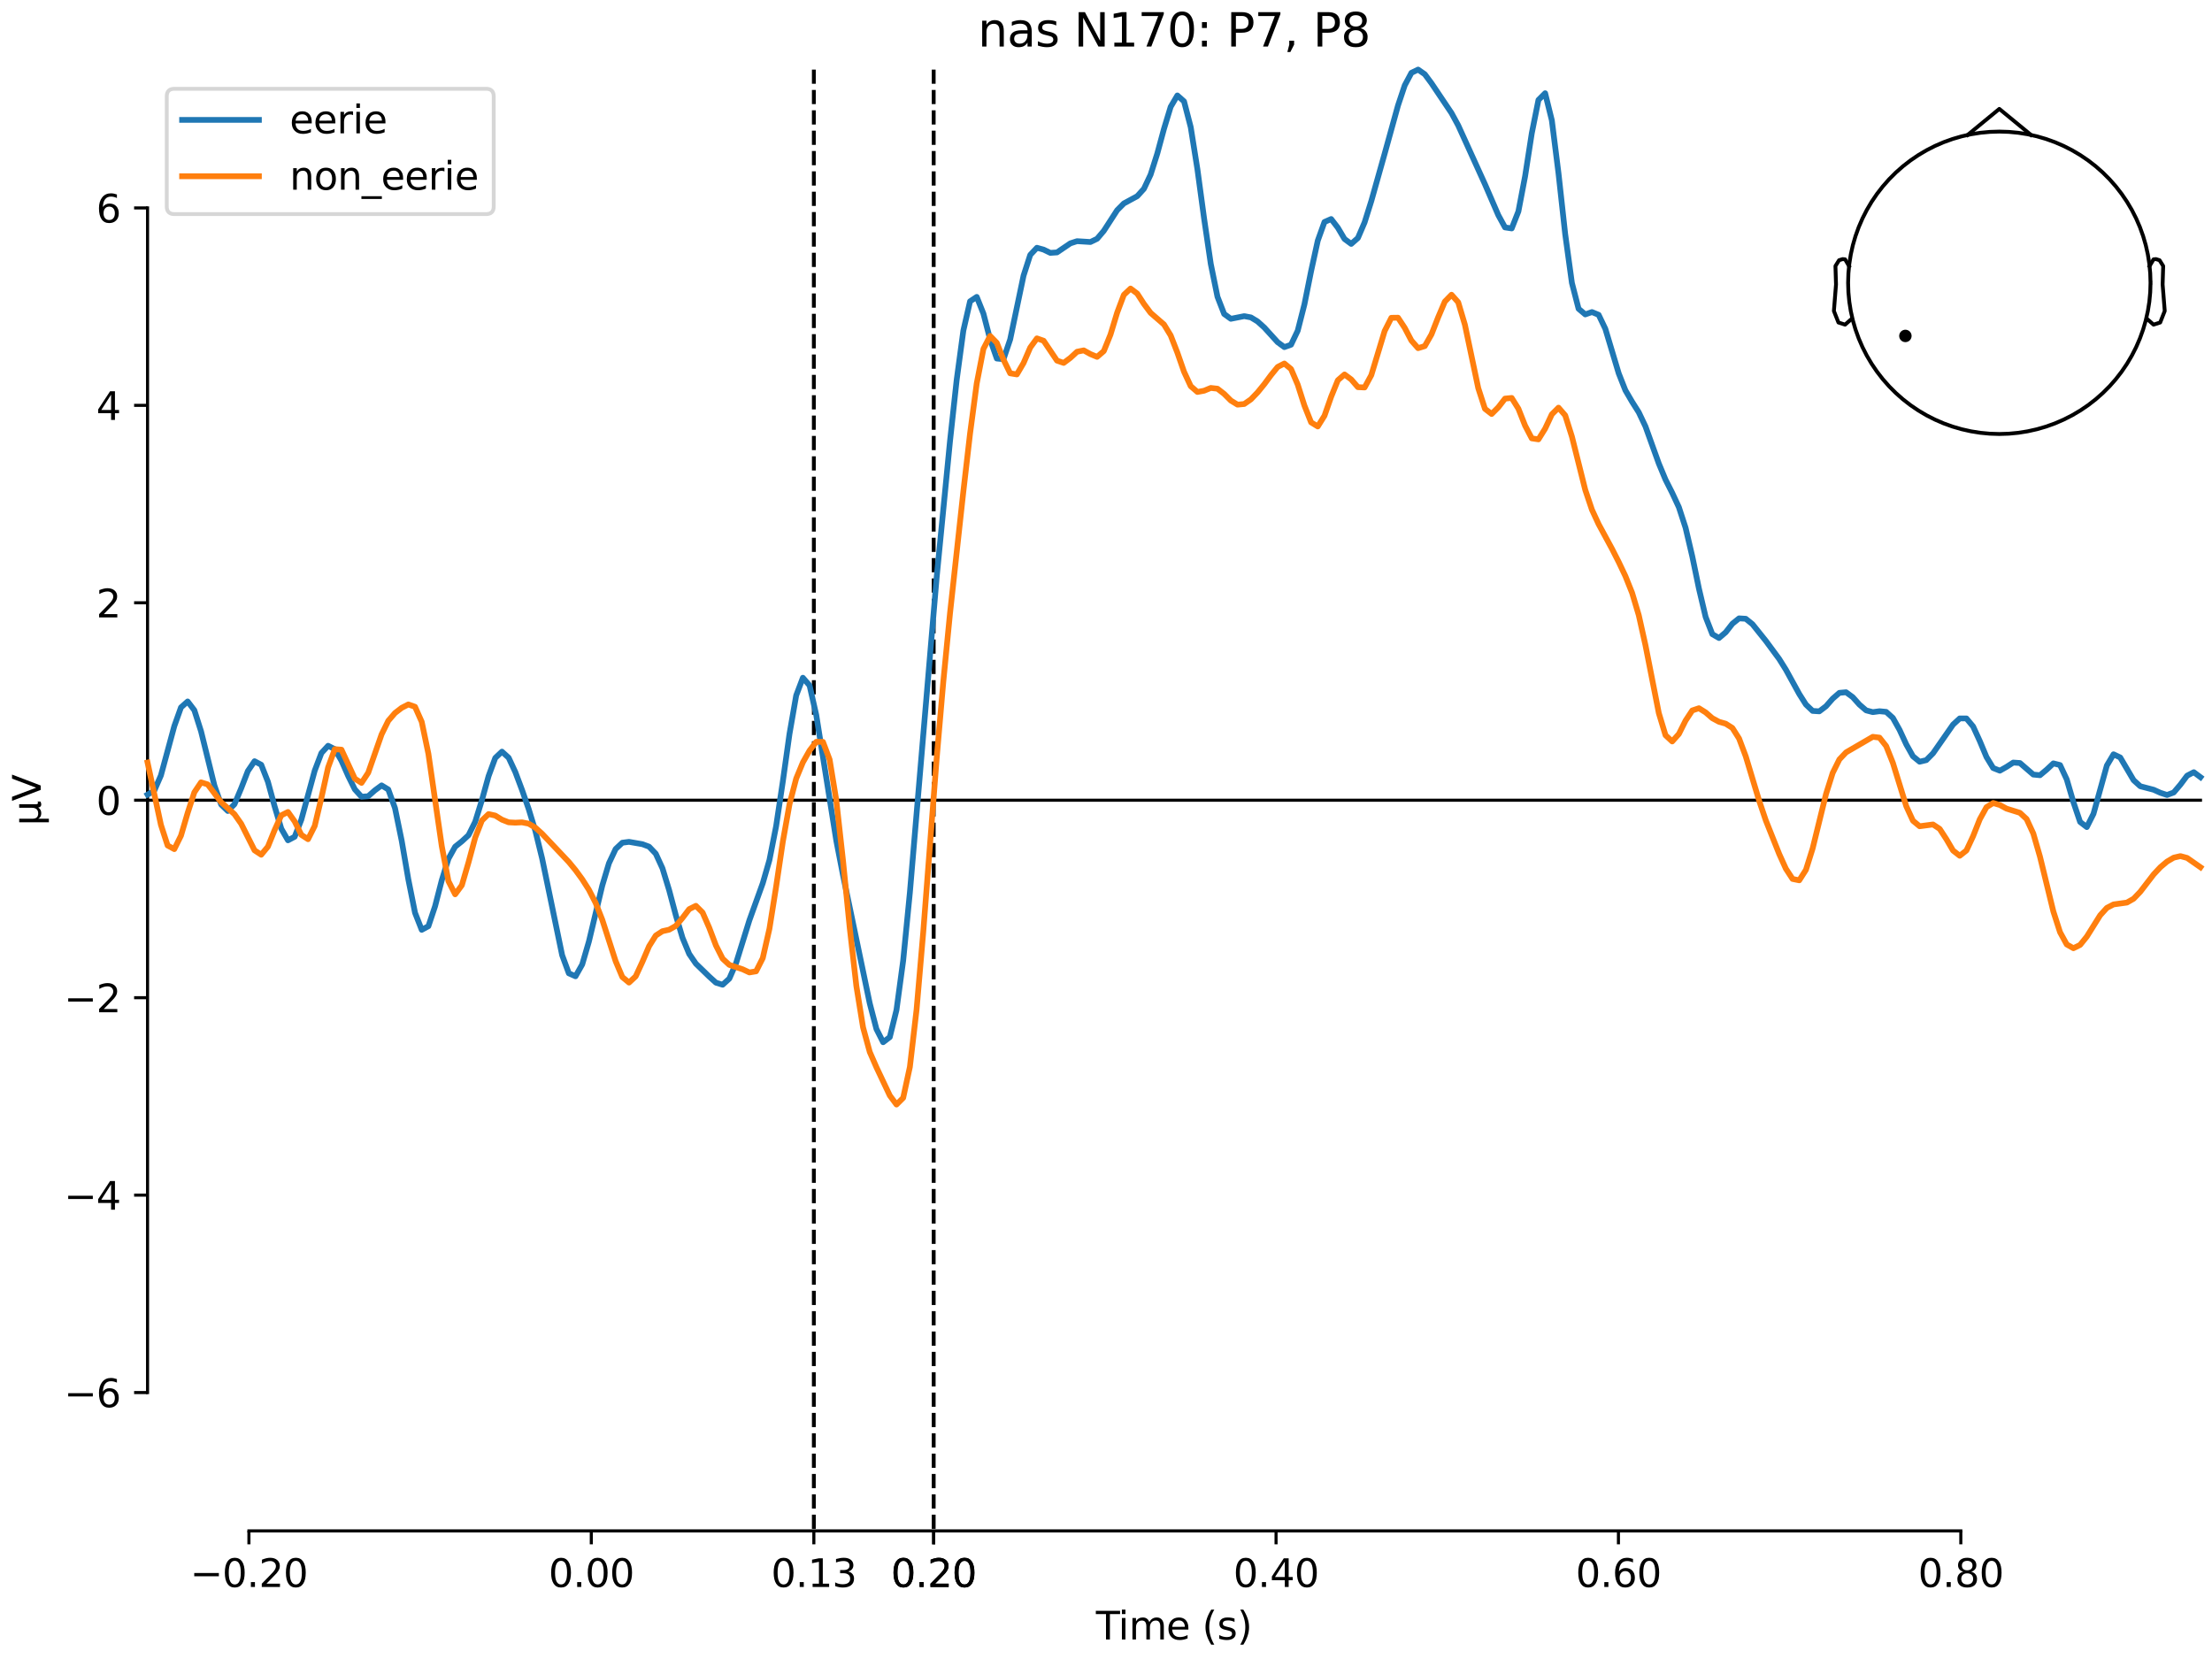 <?xml version="1.0" encoding="utf-8" standalone="no"?>
<!DOCTYPE svg PUBLIC "-//W3C//DTD SVG 1.1//EN"
  "http://www.w3.org/Graphics/SVG/1.1/DTD/svg11.dtd">
<svg xmlns:xlink="http://www.w3.org/1999/xlink" width="576pt" height="432pt" viewBox="0 0 576 432" xmlns="http://www.w3.org/2000/svg" version="1.1">
 <defs>
  <style type="text/css">*{stroke-linejoin: round; stroke-linecap: butt}</style>
 </defs>
 <g id="figure_1">
  <g id="patch_1">
   <path d="M 0 432 
L 576 432 
L 576 0 
L 0 0 
z
" style="fill: #ffffff"/>
  </g>
  <g id="axes_1">
   <g id="patch_2">
    <path d="M 38.421 398.644 
L 573 398.644 
L 573 18.118 
L 38.421 18.118 
L 38.421 398.644 
z
" style="fill: none; opacity: 0"/>
   </g>
   <g id="patch_3">
    <path d="M 38.421 362.619 
L 38.421 54.143 
" style="fill: none; stroke: #000000; stroke-width: 0.8; stroke-linejoin: miter; stroke-linecap: square"/>
   </g>
   <g id="LineCollection_1">
    <path d="M 211.924 18.118 
L 211.924 398.644 
" clip-path="url(#p32eedd3891)" style="fill: none; stroke-dasharray: 3.7,1.6; stroke-dashoffset: 0; stroke: #000000"/>
    <path d="M 243.128 18.118 
L 243.128 398.644 
" clip-path="url(#p32eedd3891)" style="fill: none; stroke-dasharray: 3.7,1.6; stroke-dashoffset: 0; stroke: #000000"/>
   </g>
   <g id="matplotlib.axis_1">
    <g id="xtick_1">
     <g id="line2d_1">
      <defs>
       <path id="mf3ccd72050" d="M 0 0 
L 0 3.5 
" style="stroke: #000000; stroke-width: 0.8"/>
      </defs>
      <g>
       <use xlink:href="#mf3ccd72050" x="64.819" y="398.644" style="stroke: #000000; stroke-width: 0.8"/>
      </g>
     </g>
     <g id="text_1">
      <!-- −0.20 -->
      <g transform="translate(49.496 413.242) scale(0.1 -0.1)">
       <defs>
        <path id="DejaVuSans-2212" d="M 678 2272 
L 4684 2272 
L 4684 1741 
L 678 1741 
L 678 2272 
z
" transform="scale(0.016)"/>
        <path id="DejaVuSans-30" d="M 2034 4250 
Q 1547 4250 1301 3770 
Q 1056 3291 1056 2328 
Q 1056 1369 1301 889 
Q 1547 409 2034 409 
Q 2525 409 2770 889 
Q 3016 1369 3016 2328 
Q 3016 3291 2770 3770 
Q 2525 4250 2034 4250 
z
M 2034 4750 
Q 2819 4750 3233 4129 
Q 3647 3509 3647 2328 
Q 3647 1150 3233 529 
Q 2819 -91 2034 -91 
Q 1250 -91 836 529 
Q 422 1150 422 2328 
Q 422 3509 836 4129 
Q 1250 4750 2034 4750 
z
" transform="scale(0.016)"/>
        <path id="DejaVuSans-2e" d="M 684 794 
L 1344 794 
L 1344 0 
L 684 0 
L 684 794 
z
" transform="scale(0.016)"/>
        <path id="DejaVuSans-32" d="M 1228 531 
L 3431 531 
L 3431 0 
L 469 0 
L 469 531 
Q 828 903 1448 1529 
Q 2069 2156 2228 2338 
Q 2531 2678 2651 2914 
Q 2772 3150 2772 3378 
Q 2772 3750 2511 3984 
Q 2250 4219 1831 4219 
Q 1534 4219 1204 4116 
Q 875 4013 500 3803 
L 500 4441 
Q 881 4594 1212 4672 
Q 1544 4750 1819 4750 
Q 2544 4750 2975 4387 
Q 3406 4025 3406 3419 
Q 3406 3131 3298 2873 
Q 3191 2616 2906 2266 
Q 2828 2175 2409 1742 
Q 1991 1309 1228 531 
z
" transform="scale(0.016)"/>
       </defs>
       <use xlink:href="#DejaVuSans-2212"/>
       <use xlink:href="#DejaVuSans-30" transform="translate(83.789 0)"/>
       <use xlink:href="#DejaVuSans-2e" transform="translate(147.412 0)"/>
       <use xlink:href="#DejaVuSans-32" transform="translate(179.199 0)"/>
       <use xlink:href="#DejaVuSans-30" transform="translate(242.822 0)"/>
      </g>
     </g>
    </g>
    <g id="xtick_2">
     <g id="line2d_2">
      <g>
       <use xlink:href="#mf3ccd72050" x="153.973" y="398.644" style="stroke: #000000; stroke-width: 0.8"/>
      </g>
     </g>
     <g id="text_2">
      <!-- 0.00 -->
      <g transform="translate(142.84 413.242) scale(0.1 -0.1)">
       <use xlink:href="#DejaVuSans-30"/>
       <use xlink:href="#DejaVuSans-2e" transform="translate(63.623 0)"/>
       <use xlink:href="#DejaVuSans-30" transform="translate(95.41 0)"/>
       <use xlink:href="#DejaVuSans-30" transform="translate(159.033 0)"/>
      </g>
     </g>
    </g>
    <g id="xtick_3">
     <g id="line2d_3">
      <g>
       <use xlink:href="#mf3ccd72050" x="211.924" y="398.644" style="stroke: #000000; stroke-width: 0.8"/>
      </g>
     </g>
     <g id="text_3">
      <!-- 0.13 -->
      <g transform="translate(200.791 413.242) scale(0.1 -0.1)">
       <defs>
        <path id="DejaVuSans-31" d="M 794 531 
L 1825 531 
L 1825 4091 
L 703 3866 
L 703 4441 
L 1819 4666 
L 2450 4666 
L 2450 531 
L 3481 531 
L 3481 0 
L 794 0 
L 794 531 
z
" transform="scale(0.016)"/>
        <path id="DejaVuSans-33" d="M 2597 2516 
Q 3050 2419 3304 2112 
Q 3559 1806 3559 1356 
Q 3559 666 3084 287 
Q 2609 -91 1734 -91 
Q 1441 -91 1130 -33 
Q 819 25 488 141 
L 488 750 
Q 750 597 1062 519 
Q 1375 441 1716 441 
Q 2309 441 2620 675 
Q 2931 909 2931 1356 
Q 2931 1769 2642 2001 
Q 2353 2234 1838 2234 
L 1294 2234 
L 1294 2753 
L 1863 2753 
Q 2328 2753 2575 2939 
Q 2822 3125 2822 3475 
Q 2822 3834 2567 4026 
Q 2313 4219 1838 4219 
Q 1578 4219 1281 4162 
Q 984 4106 628 3988 
L 628 4550 
Q 988 4650 1302 4700 
Q 1616 4750 1894 4750 
Q 2613 4750 3031 4423 
Q 3450 4097 3450 3541 
Q 3450 3153 3228 2886 
Q 3006 2619 2597 2516 
z
" transform="scale(0.016)"/>
       </defs>
       <use xlink:href="#DejaVuSans-30"/>
       <use xlink:href="#DejaVuSans-2e" transform="translate(63.623 0)"/>
       <use xlink:href="#DejaVuSans-31" transform="translate(95.41 0)"/>
       <use xlink:href="#DejaVuSans-33" transform="translate(159.033 0)"/>
      </g>
     </g>
    </g>
    <g id="xtick_4">
     <g id="line2d_4">
      <g>
       <use xlink:href="#mf3ccd72050" x="243.128" y="398.644" style="stroke: #000000; stroke-width: 0.8"/>
      </g>
     </g>
     <g id="text_4">
      <!-- 0.20 -->
      <g transform="translate(231.995 413.242) scale(0.1 -0.1)">
       <use xlink:href="#DejaVuSans-30"/>
       <use xlink:href="#DejaVuSans-2e" transform="translate(63.623 0)"/>
       <use xlink:href="#DejaVuSans-32" transform="translate(95.41 0)"/>
       <use xlink:href="#DejaVuSans-30" transform="translate(159.033 0)"/>
      </g>
     </g>
    </g>
    <g id="xtick_5">
     <g id="line2d_5">
      <g>
       <use xlink:href="#mf3ccd72050" x="243.128" y="398.644" style="stroke: #000000; stroke-width: 0.8"/>
      </g>
     </g>
     <g id="text_5">
      <!-- 0.20 -->
      <g transform="translate(231.995 413.242) scale(0.1 -0.1)">
       <use xlink:href="#DejaVuSans-30"/>
       <use xlink:href="#DejaVuSans-2e" transform="translate(63.623 0)"/>
       <use xlink:href="#DejaVuSans-32" transform="translate(95.41 0)"/>
       <use xlink:href="#DejaVuSans-30" transform="translate(159.033 0)"/>
      </g>
     </g>
    </g>
    <g id="xtick_6">
     <g id="line2d_6">
      <g>
       <use xlink:href="#mf3ccd72050" x="332.282" y="398.644" style="stroke: #000000; stroke-width: 0.8"/>
      </g>
     </g>
     <g id="text_6">
      <!-- 0.40 -->
      <g transform="translate(321.15 413.242) scale(0.1 -0.1)">
       <defs>
        <path id="DejaVuSans-34" d="M 2419 4116 
L 825 1625 
L 2419 1625 
L 2419 4116 
z
M 2253 4666 
L 3047 4666 
L 3047 1625 
L 3713 1625 
L 3713 1100 
L 3047 1100 
L 3047 0 
L 2419 0 
L 2419 1100 
L 313 1100 
L 313 1709 
L 2253 4666 
z
" transform="scale(0.016)"/>
       </defs>
       <use xlink:href="#DejaVuSans-30"/>
       <use xlink:href="#DejaVuSans-2e" transform="translate(63.623 0)"/>
       <use xlink:href="#DejaVuSans-34" transform="translate(95.41 0)"/>
       <use xlink:href="#DejaVuSans-30" transform="translate(159.033 0)"/>
      </g>
     </g>
    </g>
    <g id="xtick_7">
     <g id="line2d_7">
      <g>
       <use xlink:href="#mf3ccd72050" x="421.437" y="398.644" style="stroke: #000000; stroke-width: 0.8"/>
      </g>
     </g>
     <g id="text_7">
      <!-- 0.60 -->
      <g transform="translate(410.304 413.242) scale(0.1 -0.1)">
       <defs>
        <path id="DejaVuSans-36" d="M 2113 2584 
Q 1688 2584 1439 2293 
Q 1191 2003 1191 1497 
Q 1191 994 1439 701 
Q 1688 409 2113 409 
Q 2538 409 2786 701 
Q 3034 994 3034 1497 
Q 3034 2003 2786 2293 
Q 2538 2584 2113 2584 
z
M 3366 4563 
L 3366 3988 
Q 3128 4100 2886 4159 
Q 2644 4219 2406 4219 
Q 1781 4219 1451 3797 
Q 1122 3375 1075 2522 
Q 1259 2794 1537 2939 
Q 1816 3084 2150 3084 
Q 2853 3084 3261 2657 
Q 3669 2231 3669 1497 
Q 3669 778 3244 343 
Q 2819 -91 2113 -91 
Q 1303 -91 875 529 
Q 447 1150 447 2328 
Q 447 3434 972 4092 
Q 1497 4750 2381 4750 
Q 2619 4750 2861 4703 
Q 3103 4656 3366 4563 
z
" transform="scale(0.016)"/>
       </defs>
       <use xlink:href="#DejaVuSans-30"/>
       <use xlink:href="#DejaVuSans-2e" transform="translate(63.623 0)"/>
       <use xlink:href="#DejaVuSans-36" transform="translate(95.41 0)"/>
       <use xlink:href="#DejaVuSans-30" transform="translate(159.033 0)"/>
      </g>
     </g>
    </g>
    <g id="xtick_8">
     <g id="line2d_8">
      <g>
       <use xlink:href="#mf3ccd72050" x="510.592" y="398.644" style="stroke: #000000; stroke-width: 0.8"/>
      </g>
     </g>
     <g id="text_8">
      <!-- 0.80 -->
      <g transform="translate(499.459 413.242) scale(0.1 -0.1)">
       <defs>
        <path id="DejaVuSans-38" d="M 2034 2216 
Q 1584 2216 1326 1975 
Q 1069 1734 1069 1313 
Q 1069 891 1326 650 
Q 1584 409 2034 409 
Q 2484 409 2743 651 
Q 3003 894 3003 1313 
Q 3003 1734 2745 1975 
Q 2488 2216 2034 2216 
z
M 1403 2484 
Q 997 2584 770 2862 
Q 544 3141 544 3541 
Q 544 4100 942 4425 
Q 1341 4750 2034 4750 
Q 2731 4750 3128 4425 
Q 3525 4100 3525 3541 
Q 3525 3141 3298 2862 
Q 3072 2584 2669 2484 
Q 3125 2378 3379 2068 
Q 3634 1759 3634 1313 
Q 3634 634 3220 271 
Q 2806 -91 2034 -91 
Q 1263 -91 848 271 
Q 434 634 434 1313 
Q 434 1759 690 2068 
Q 947 2378 1403 2484 
z
M 1172 3481 
Q 1172 3119 1398 2916 
Q 1625 2713 2034 2713 
Q 2441 2713 2670 2916 
Q 2900 3119 2900 3481 
Q 2900 3844 2670 4047 
Q 2441 4250 2034 4250 
Q 1625 4250 1398 4047 
Q 1172 3844 1172 3481 
z
" transform="scale(0.016)"/>
       </defs>
       <use xlink:href="#DejaVuSans-30"/>
       <use xlink:href="#DejaVuSans-2e" transform="translate(63.623 0)"/>
       <use xlink:href="#DejaVuSans-38" transform="translate(95.41 0)"/>
       <use xlink:href="#DejaVuSans-30" transform="translate(159.033 0)"/>
      </g>
     </g>
    </g>
    <g id="text_9">
     <!-- Time (s) -->
     <g transform="translate(285.381 426.92) scale(0.1 -0.1)">
      <defs>
       <path id="DejaVuSans-54" d="M -19 4666 
L 3928 4666 
L 3928 4134 
L 2272 4134 
L 2272 0 
L 1638 0 
L 1638 4134 
L -19 4134 
L -19 4666 
z
" transform="scale(0.016)"/>
       <path id="DejaVuSans-69" d="M 603 3500 
L 1178 3500 
L 1178 0 
L 603 0 
L 603 3500 
z
M 603 4863 
L 1178 4863 
L 1178 4134 
L 603 4134 
L 603 4863 
z
" transform="scale(0.016)"/>
       <path id="DejaVuSans-6d" d="M 3328 2828 
Q 3544 3216 3844 3400 
Q 4144 3584 4550 3584 
Q 5097 3584 5394 3201 
Q 5691 2819 5691 2113 
L 5691 0 
L 5113 0 
L 5113 2094 
Q 5113 2597 4934 2840 
Q 4756 3084 4391 3084 
Q 3944 3084 3684 2787 
Q 3425 2491 3425 1978 
L 3425 0 
L 2847 0 
L 2847 2094 
Q 2847 2600 2669 2842 
Q 2491 3084 2119 3084 
Q 1678 3084 1418 2786 
Q 1159 2488 1159 1978 
L 1159 0 
L 581 0 
L 581 3500 
L 1159 3500 
L 1159 2956 
Q 1356 3278 1631 3431 
Q 1906 3584 2284 3584 
Q 2666 3584 2933 3390 
Q 3200 3197 3328 2828 
z
" transform="scale(0.016)"/>
       <path id="DejaVuSans-65" d="M 3597 1894 
L 3597 1613 
L 953 1613 
Q 991 1019 1311 708 
Q 1631 397 2203 397 
Q 2534 397 2845 478 
Q 3156 559 3463 722 
L 3463 178 
Q 3153 47 2828 -22 
Q 2503 -91 2169 -91 
Q 1331 -91 842 396 
Q 353 884 353 1716 
Q 353 2575 817 3079 
Q 1281 3584 2069 3584 
Q 2775 3584 3186 3129 
Q 3597 2675 3597 1894 
z
M 3022 2063 
Q 3016 2534 2758 2815 
Q 2500 3097 2075 3097 
Q 1594 3097 1305 2825 
Q 1016 2553 972 2059 
L 3022 2063 
z
" transform="scale(0.016)"/>
       <path id="DejaVuSans-20" transform="scale(0.016)"/>
       <path id="DejaVuSans-28" d="M 1984 4856 
Q 1566 4138 1362 3434 
Q 1159 2731 1159 2009 
Q 1159 1288 1364 580 
Q 1569 -128 1984 -844 
L 1484 -844 
Q 1016 -109 783 600 
Q 550 1309 550 2009 
Q 550 2706 781 3412 
Q 1013 4119 1484 4856 
L 1984 4856 
z
" transform="scale(0.016)"/>
       <path id="DejaVuSans-73" d="M 2834 3397 
L 2834 2853 
Q 2591 2978 2328 3040 
Q 2066 3103 1784 3103 
Q 1356 3103 1142 2972 
Q 928 2841 928 2578 
Q 928 2378 1081 2264 
Q 1234 2150 1697 2047 
L 1894 2003 
Q 2506 1872 2764 1633 
Q 3022 1394 3022 966 
Q 3022 478 2636 193 
Q 2250 -91 1575 -91 
Q 1294 -91 989 -36 
Q 684 19 347 128 
L 347 722 
Q 666 556 975 473 
Q 1284 391 1588 391 
Q 1994 391 2212 530 
Q 2431 669 2431 922 
Q 2431 1156 2273 1281 
Q 2116 1406 1581 1522 
L 1381 1569 
Q 847 1681 609 1914 
Q 372 2147 372 2553 
Q 372 3047 722 3315 
Q 1072 3584 1716 3584 
Q 2034 3584 2315 3537 
Q 2597 3491 2834 3397 
z
" transform="scale(0.016)"/>
       <path id="DejaVuSans-29" d="M 513 4856 
L 1013 4856 
Q 1481 4119 1714 3412 
Q 1947 2706 1947 2009 
Q 1947 1309 1714 600 
Q 1481 -109 1013 -844 
L 513 -844 
Q 928 -128 1133 580 
Q 1338 1288 1338 2009 
Q 1338 2731 1133 3434 
Q 928 4138 513 4856 
z
" transform="scale(0.016)"/>
      </defs>
      <use xlink:href="#DejaVuSans-54"/>
      <use xlink:href="#DejaVuSans-69" transform="translate(57.959 0)"/>
      <use xlink:href="#DejaVuSans-6d" transform="translate(85.742 0)"/>
      <use xlink:href="#DejaVuSans-65" transform="translate(183.154 0)"/>
      <use xlink:href="#DejaVuSans-20" transform="translate(244.678 0)"/>
      <use xlink:href="#DejaVuSans-28" transform="translate(276.465 0)"/>
      <use xlink:href="#DejaVuSans-73" transform="translate(315.479 0)"/>
      <use xlink:href="#DejaVuSans-29" transform="translate(367.578 0)"/>
     </g>
    </g>
   </g>
   <g id="matplotlib.axis_2">
    <g id="ytick_1">
     <g id="line2d_9">
      <defs>
       <path id="m1067f275d9" d="M 0 0 
L -3.5 0 
" style="stroke: #000000; stroke-width: 0.8"/>
      </defs>
      <g>
       <use xlink:href="#m1067f275d9" x="38.421" y="362.619" style="stroke: #000000; stroke-width: 0.8"/>
      </g>
     </g>
     <g id="text_10">
      <!-- −6 -->
      <g transform="translate(16.678 366.418) scale(0.1 -0.1)">
       <use xlink:href="#DejaVuSans-2212"/>
       <use xlink:href="#DejaVuSans-36" transform="translate(83.789 0)"/>
      </g>
     </g>
    </g>
    <g id="ytick_2">
     <g id="line2d_10">
      <g>
       <use xlink:href="#m1067f275d9" x="38.421" y="311.206" style="stroke: #000000; stroke-width: 0.8"/>
      </g>
     </g>
     <g id="text_11">
      <!-- −4 -->
      <g transform="translate(16.678 315.006) scale(0.1 -0.1)">
       <use xlink:href="#DejaVuSans-2212"/>
       <use xlink:href="#DejaVuSans-34" transform="translate(83.789 0)"/>
      </g>
     </g>
    </g>
    <g id="ytick_3">
     <g id="line2d_11">
      <g>
       <use xlink:href="#m1067f275d9" x="38.421" y="259.794" style="stroke: #000000; stroke-width: 0.8"/>
      </g>
     </g>
     <g id="text_12">
      <!-- −2 -->
      <g transform="translate(16.678 263.593) scale(0.1 -0.1)">
       <use xlink:href="#DejaVuSans-2212"/>
       <use xlink:href="#DejaVuSans-32" transform="translate(83.789 0)"/>
      </g>
     </g>
    </g>
    <g id="ytick_4">
     <g id="line2d_12">
      <g>
       <use xlink:href="#m1067f275d9" x="38.421" y="208.381" style="stroke: #000000; stroke-width: 0.8"/>
      </g>
     </g>
     <g id="text_13">
      <!-- 0 -->
      <g transform="translate(25.058 212.18) scale(0.1 -0.1)">
       <use xlink:href="#DejaVuSans-30"/>
      </g>
     </g>
    </g>
    <g id="ytick_5">
     <g id="line2d_13">
      <g>
       <use xlink:href="#m1067f275d9" x="38.421" y="156.968" style="stroke: #000000; stroke-width: 0.8"/>
      </g>
     </g>
     <g id="text_14">
      <!-- 2 -->
      <g transform="translate(25.058 160.767) scale(0.1 -0.1)">
       <use xlink:href="#DejaVuSans-32"/>
      </g>
     </g>
    </g>
    <g id="ytick_6">
     <g id="line2d_14">
      <g>
       <use xlink:href="#m1067f275d9" x="38.421" y="105.556" style="stroke: #000000; stroke-width: 0.8"/>
      </g>
     </g>
     <g id="text_15">
      <!-- 4 -->
      <g transform="translate(25.058 109.355) scale(0.1 -0.1)">
       <use xlink:href="#DejaVuSans-34"/>
      </g>
     </g>
    </g>
    <g id="ytick_7">
     <g id="line2d_15">
      <g>
       <use xlink:href="#m1067f275d9" x="38.421" y="54.143" style="stroke: #000000; stroke-width: 0.8"/>
      </g>
     </g>
     <g id="text_16">
      <!-- 6 -->
      <g transform="translate(25.058 57.942) scale(0.1 -0.1)">
       <use xlink:href="#DejaVuSans-36"/>
      </g>
     </g>
    </g>
    <g id="text_17">
     <!-- µV -->
     <g transform="translate(10.599 214.982) rotate(-90) scale(0.1 -0.1)">
      <defs>
       <path id="DejaVuSans-b5" d="M 544 -1331 
L 544 3500 
L 1119 3500 
L 1119 1325 
Q 1119 872 1334 640 
Q 1550 409 1972 409 
Q 2434 409 2667 671 
Q 2900 934 2900 1459 
L 2900 3500 
L 3475 3500 
L 3475 806 
Q 3475 619 3529 530 
Q 3584 441 3700 441 
Q 3728 441 3778 458 
Q 3828 475 3916 513 
L 3916 50 
Q 3788 -22 3673 -56 
Q 3559 -91 3450 -91 
Q 3234 -91 3106 31 
Q 2978 153 2931 403 
Q 2775 156 2548 32 
Q 2322 -91 2016 -91 
Q 1697 -91 1473 31 
Q 1250 153 1119 397 
L 1119 -1331 
L 544 -1331 
z
" transform="scale(0.016)"/>
       <path id="DejaVuSans-56" d="M 1831 0 
L 50 4666 
L 709 4666 
L 2188 738 
L 3669 4666 
L 4325 4666 
L 2547 0 
L 1831 0 
z
" transform="scale(0.016)"/>
      </defs>
      <use xlink:href="#DejaVuSans-b5"/>
      <use xlink:href="#DejaVuSans-56" transform="translate(63.623 0)"/>
     </g>
    </g>
   </g>
   <g id="patch_4">
    <path d="M 64.819 398.644 
L 510.592 398.644 
" style="fill: none; stroke: #000000; stroke-width: 0.8; stroke-linejoin: miter; stroke-linecap: square"/>
   </g>
   <g id="patch_5">
    <path d="M 38.421 208.381 
L 573 208.381 
" style="fill: none; stroke: #000000; stroke-width: 0.8; stroke-linejoin: miter; stroke-linecap: square"/>
   </g>
   <g id="text_18">
    <!-- nas N170: P7, P8 -->
    <g transform="translate(254.645 12.118) scale(0.12 -0.12)">
     <defs>
      <path id="DejaVuSans-6e" d="M 3513 2113 
L 3513 0 
L 2938 0 
L 2938 2094 
Q 2938 2591 2744 2837 
Q 2550 3084 2163 3084 
Q 1697 3084 1428 2787 
Q 1159 2491 1159 1978 
L 1159 0 
L 581 0 
L 581 3500 
L 1159 3500 
L 1159 2956 
Q 1366 3272 1645 3428 
Q 1925 3584 2291 3584 
Q 2894 3584 3203 3211 
Q 3513 2838 3513 2113 
z
" transform="scale(0.016)"/>
      <path id="DejaVuSans-61" d="M 2194 1759 
Q 1497 1759 1228 1600 
Q 959 1441 959 1056 
Q 959 750 1161 570 
Q 1363 391 1709 391 
Q 2188 391 2477 730 
Q 2766 1069 2766 1631 
L 2766 1759 
L 2194 1759 
z
M 3341 1997 
L 3341 0 
L 2766 0 
L 2766 531 
Q 2569 213 2275 61 
Q 1981 -91 1556 -91 
Q 1019 -91 701 211 
Q 384 513 384 1019 
Q 384 1609 779 1909 
Q 1175 2209 1959 2209 
L 2766 2209 
L 2766 2266 
Q 2766 2663 2505 2880 
Q 2244 3097 1772 3097 
Q 1472 3097 1187 3025 
Q 903 2953 641 2809 
L 641 3341 
Q 956 3463 1253 3523 
Q 1550 3584 1831 3584 
Q 2591 3584 2966 3190 
Q 3341 2797 3341 1997 
z
" transform="scale(0.016)"/>
      <path id="DejaVuSans-4e" d="M 628 4666 
L 1478 4666 
L 3547 763 
L 3547 4666 
L 4159 4666 
L 4159 0 
L 3309 0 
L 1241 3903 
L 1241 0 
L 628 0 
L 628 4666 
z
" transform="scale(0.016)"/>
      <path id="DejaVuSans-37" d="M 525 4666 
L 3525 4666 
L 3525 4397 
L 1831 0 
L 1172 0 
L 2766 4134 
L 525 4134 
L 525 4666 
z
" transform="scale(0.016)"/>
      <path id="DejaVuSans-3a" d="M 750 794 
L 1409 794 
L 1409 0 
L 750 0 
L 750 794 
z
M 750 3309 
L 1409 3309 
L 1409 2516 
L 750 2516 
L 750 3309 
z
" transform="scale(0.016)"/>
      <path id="DejaVuSans-50" d="M 1259 4147 
L 1259 2394 
L 2053 2394 
Q 2494 2394 2734 2622 
Q 2975 2850 2975 3272 
Q 2975 3691 2734 3919 
Q 2494 4147 2053 4147 
L 1259 4147 
z
M 628 4666 
L 2053 4666 
Q 2838 4666 3239 4311 
Q 3641 3956 3641 3272 
Q 3641 2581 3239 2228 
Q 2838 1875 2053 1875 
L 1259 1875 
L 1259 0 
L 628 0 
L 628 4666 
z
" transform="scale(0.016)"/>
      <path id="DejaVuSans-2c" d="M 750 794 
L 1409 794 
L 1409 256 
L 897 -744 
L 494 -744 
L 750 256 
L 750 794 
z
" transform="scale(0.016)"/>
     </defs>
     <use xlink:href="#DejaVuSans-6e"/>
     <use xlink:href="#DejaVuSans-61" transform="translate(63.379 0)"/>
     <use xlink:href="#DejaVuSans-73" transform="translate(124.658 0)"/>
     <use xlink:href="#DejaVuSans-20" transform="translate(176.758 0)"/>
     <use xlink:href="#DejaVuSans-4e" transform="translate(208.545 0)"/>
     <use xlink:href="#DejaVuSans-31" transform="translate(283.35 0)"/>
     <use xlink:href="#DejaVuSans-37" transform="translate(346.973 0)"/>
     <use xlink:href="#DejaVuSans-30" transform="translate(410.596 0)"/>
     <use xlink:href="#DejaVuSans-3a" transform="translate(474.219 0)"/>
     <use xlink:href="#DejaVuSans-20" transform="translate(507.91 0)"/>
     <use xlink:href="#DejaVuSans-50" transform="translate(539.697 0)"/>
     <use xlink:href="#DejaVuSans-37" transform="translate(600 0)"/>
     <use xlink:href="#DejaVuSans-2c" transform="translate(663.623 0)"/>
     <use xlink:href="#DejaVuSans-20" transform="translate(695.41 0)"/>
     <use xlink:href="#DejaVuSans-50" transform="translate(727.197 0)"/>
     <use xlink:href="#DejaVuSans-38" transform="translate(787.5 0)"/>
    </g>
   </g>
   <g id="legend_1">
    <g id="patch_6">
     <path d="M 45.421 55.753 
L 126.563 55.753 
Q 128.563 55.753 128.563 53.753 
L 128.563 25.118 
Q 128.563 23.118 126.563 23.118 
L 45.421 23.118 
Q 43.421 23.118 43.421 25.118 
L 43.421 53.753 
Q 43.421 55.753 45.421 55.753 
z
" style="fill: #ffffff; opacity: 0.8; stroke: #cccccc; stroke-linejoin: miter"/>
    </g>
    <g id="line2d_16">
     <path d="M 47.421 31.217 
L 57.421 31.217 
L 67.421 31.217 
" style="fill: none; stroke: #1f77b4; stroke-width: 1.5; stroke-linecap: square"/>
    </g>
    <g id="text_19">
     <!-- eerie -->
     <g transform="translate(75.421 34.717) scale(0.1 -0.1)">
      <defs>
       <path id="DejaVuSans-72" d="M 2631 2963 
Q 2534 3019 2420 3045 
Q 2306 3072 2169 3072 
Q 1681 3072 1420 2755 
Q 1159 2438 1159 1844 
L 1159 0 
L 581 0 
L 581 3500 
L 1159 3500 
L 1159 2956 
Q 1341 3275 1631 3429 
Q 1922 3584 2338 3584 
Q 2397 3584 2469 3576 
Q 2541 3569 2628 3553 
L 2631 2963 
z
" transform="scale(0.016)"/>
      </defs>
      <use xlink:href="#DejaVuSans-65"/>
      <use xlink:href="#DejaVuSans-65" transform="translate(61.523 0)"/>
      <use xlink:href="#DejaVuSans-72" transform="translate(123.047 0)"/>
      <use xlink:href="#DejaVuSans-69" transform="translate(164.16 0)"/>
      <use xlink:href="#DejaVuSans-65" transform="translate(191.943 0)"/>
     </g>
    </g>
    <g id="line2d_17">
     <path d="M 47.421 45.895 
L 57.421 45.895 
L 67.421 45.895 
" style="fill: none; stroke: #ff7f0e; stroke-width: 1.5; stroke-linecap: square"/>
    </g>
    <g id="text_20">
     <!-- non_eerie -->
     <g transform="translate(75.421 49.395) scale(0.1 -0.1)">
      <defs>
       <path id="DejaVuSans-6f" d="M 1959 3097 
Q 1497 3097 1228 2736 
Q 959 2375 959 1747 
Q 959 1119 1226 758 
Q 1494 397 1959 397 
Q 2419 397 2687 759 
Q 2956 1122 2956 1747 
Q 2956 2369 2687 2733 
Q 2419 3097 1959 3097 
z
M 1959 3584 
Q 2709 3584 3137 3096 
Q 3566 2609 3566 1747 
Q 3566 888 3137 398 
Q 2709 -91 1959 -91 
Q 1206 -91 779 398 
Q 353 888 353 1747 
Q 353 2609 779 3096 
Q 1206 3584 1959 3584 
z
" transform="scale(0.016)"/>
       <path id="DejaVuSans-5f" d="M 3263 -1063 
L 3263 -1509 
L -63 -1509 
L -63 -1063 
L 3263 -1063 
z
" transform="scale(0.016)"/>
      </defs>
      <use xlink:href="#DejaVuSans-6e"/>
      <use xlink:href="#DejaVuSans-6f" transform="translate(63.379 0)"/>
      <use xlink:href="#DejaVuSans-6e" transform="translate(124.561 0)"/>
      <use xlink:href="#DejaVuSans-5f" transform="translate(187.939 0)"/>
      <use xlink:href="#DejaVuSans-65" transform="translate(237.939 0)"/>
      <use xlink:href="#DejaVuSans-65" transform="translate(299.463 0)"/>
      <use xlink:href="#DejaVuSans-72" transform="translate(360.986 0)"/>
      <use xlink:href="#DejaVuSans-69" transform="translate(402.1 0)"/>
      <use xlink:href="#DejaVuSans-65" transform="translate(429.883 0)"/>
     </g>
    </g>
   </g>
   <g id="line2d_18">
    <path d="M 38.421 206.918 
L 40.162 205.912 
L 41.903 201.919 
L 45.386 189.085 
L 47.127 184.208 
L 48.868 182.659 
L 50.61 184.944 
L 52.351 190.423 
L 55.834 204.55 
L 57.575 209.492 
L 59.316 211.175 
L 61.057 209.422 
L 62.799 205.279 
L 64.54 200.781 
L 66.281 198.22 
L 68.023 199.139 
L 69.764 203.575 
L 71.505 209.952 
L 73.247 215.79 
L 74.988 218.814 
L 76.729 217.895 
L 78.47 213.435 
L 81.953 200.67 
L 83.694 196.089 
L 85.436 194.196 
L 87.177 195.083 
L 88.918 198.091 
L 90.66 202.033 
L 92.401 205.555 
L 94.142 207.471 
L 95.883 207.335 
L 97.625 205.792 
L 99.366 204.514 
L 101.107 205.575 
L 102.849 210.405 
L 104.59 218.864 
L 106.331 228.992 
L 108.073 237.689 
L 109.814 242.126 
L 111.555 241.179 
L 113.296 235.971 
L 115.038 229.205 
L 116.779 223.613 
L 118.52 220.477 
L 120.262 219.087 
L 122.003 217.481 
L 123.744 213.971 
L 125.486 208.352 
L 127.227 202.089 
L 128.968 197.364 
L 130.709 195.725 
L 132.451 197.307 
L 134.192 201.05 
L 135.933 205.69 
L 137.675 210.686 
L 139.416 216.401 
L 141.157 223.496 
L 146.381 248.727 
L 148.122 253.447 
L 149.864 254.222 
L 151.605 251.143 
L 153.346 245.185 
L 156.829 230.602 
L 158.57 224.784 
L 160.312 221.075 
L 162.053 219.44 
L 163.794 219.216 
L 167.277 219.822 
L 169.018 220.469 
L 170.759 222.297 
L 172.501 226.097 
L 174.242 231.797 
L 175.983 238.331 
L 177.725 244.206 
L 179.466 248.399 
L 181.207 250.936 
L 184.69 254.313 
L 186.431 255.888 
L 188.172 256.419 
L 189.914 254.835 
L 191.655 250.85 
L 195.138 239.645 
L 198.62 229.989 
L 200.361 223.955 
L 202.103 215.128 
L 203.844 203.518 
L 205.585 191.091 
L 207.327 181.095 
L 209.068 176.485 
L 210.809 178.492 
L 212.551 186.179 
L 217.774 218.921 
L 219.516 227.889 
L 226.481 261.278 
L 228.222 267.958 
L 229.964 271.395 
L 231.705 270.06 
L 233.446 262.988 
L 235.187 250.117 
L 236.929 232.435 
L 243.894 150.473 
L 247.377 114.901 
L 249.118 98.93 
L 250.859 86.067 
L 252.6 78.466 
L 254.342 77.311 
L 256.083 81.669 
L 257.824 88.387 
L 259.566 93.36 
L 261.307 93.529 
L 263.048 88.38 
L 266.531 71.773 
L 268.272 66.374 
L 270.013 64.52 
L 271.755 65.001 
L 273.496 65.844 
L 275.237 65.726 
L 278.72 63.366 
L 280.461 62.802 
L 283.944 63.018 
L 285.685 62.178 
L 287.427 60.116 
L 290.909 54.733 
L 292.65 52.977 
L 296.133 51.086 
L 297.874 49.162 
L 299.616 45.468 
L 301.357 39.978 
L 303.098 33.545 
L 304.84 27.817 
L 306.581 24.854 
L 308.322 26.393 
L 310.063 33.109 
L 311.805 44.068 
L 313.546 56.909 
L 315.287 68.743 
L 317.029 77.278 
L 318.77 81.76 
L 320.511 83.015 
L 323.994 82.323 
L 325.735 82.651 
L 327.476 83.713 
L 329.218 85.283 
L 332.7 89.113 
L 334.442 90.386 
L 336.183 89.761 
L 337.924 86.111 
L 339.666 79.268 
L 341.407 70.606 
L 343.148 62.652 
L 344.889 57.805 
L 346.631 57.033 
L 348.372 59.295 
L 350.113 62.233 
L 351.855 63.512 
L 353.596 61.977 
L 355.337 57.913 
L 357.079 52.366 
L 360.561 40.015 
L 364.044 27.448 
L 365.785 22.239 
L 367.526 18.967 
L 369.268 18.118 
L 371.009 19.325 
L 372.75 21.672 
L 377.974 29.445 
L 379.715 32.652 
L 386.681 47.978 
L 390.163 56.035 
L 391.905 59.217 
L 393.646 59.479 
L 395.387 55.054 
L 397.128 45.924 
L 398.87 34.716 
L 400.611 26.026 
L 402.352 24.278 
L 404.094 31.32 
L 405.835 45.162 
L 407.576 60.985 
L 409.318 73.666 
L 411.059 80.402 
L 412.8 81.871 
L 414.541 81.258 
L 416.283 81.978 
L 418.024 85.616 
L 421.507 97.217 
L 423.248 101.634 
L 424.989 104.617 
L 426.731 107.369 
L 428.472 111.038 
L 431.954 120.704 
L 433.696 124.896 
L 435.437 128.338 
L 437.178 132.08 
L 438.92 137.438 
L 440.661 144.853 
L 442.402 153.282 
L 444.144 160.661 
L 445.885 165.132 
L 447.626 166.137 
L 449.367 164.649 
L 451.109 162.419 
L 452.85 161.02 
L 454.591 161.128 
L 456.333 162.534 
L 459.815 166.874 
L 463.298 171.595 
L 465.039 174.377 
L 468.522 180.715 
L 470.263 183.464 
L 472.004 185.12 
L 473.746 185.231 
L 475.487 183.909 
L 477.228 181.927 
L 478.97 180.415 
L 480.711 180.261 
L 482.452 181.537 
L 484.193 183.477 
L 485.935 184.979 
L 487.676 185.434 
L 489.417 185.203 
L 491.159 185.368 
L 492.9 186.94 
L 494.641 190.051 
L 496.383 193.827 
L 498.124 196.93 
L 499.865 198.353 
L 501.606 197.936 
L 503.348 196.17 
L 508.572 188.678 
L 510.313 187.077 
L 512.054 187.08 
L 513.796 189.168 
L 515.537 192.97 
L 517.278 197.131 
L 519.019 199.995 
L 520.761 200.682 
L 522.502 199.691 
L 524.243 198.57 
L 525.985 198.687 
L 529.467 201.694 
L 531.209 201.865 
L 532.95 200.411 
L 534.691 198.78 
L 536.432 199.219 
L 538.174 202.948 
L 539.915 208.88 
L 541.656 214.03 
L 543.398 215.369 
L 545.139 211.911 
L 548.622 199.343 
L 550.363 196.415 
L 552.104 197.248 
L 555.587 203.163 
L 557.328 204.739 
L 560.811 205.651 
L 562.552 206.438 
L 564.293 207.008 
L 566.035 206.36 
L 567.776 204.308 
L 569.517 201.984 
L 571.258 201.078 
L 573 202.382 
L 573 202.382 
" style="fill: none; stroke: #1f77b4; stroke-width: 1.5; stroke-linecap: square"/>
   </g>
   <g id="line2d_19">
    <path d="M 38.421 198.557 
L 41.903 214.791 
L 43.644 220.159 
L 45.386 221.111 
L 47.127 217.599 
L 48.868 211.676 
L 50.61 206.313 
L 52.351 203.723 
L 54.092 204.261 
L 57.575 208.884 
L 61.057 212.017 
L 62.799 214.498 
L 66.281 221.426 
L 68.023 222.569 
L 69.764 220.453 
L 71.505 216.154 
L 73.247 212.314 
L 74.988 211.436 
L 76.729 213.891 
L 78.47 217.393 
L 80.212 218.526 
L 81.953 215.065 
L 83.694 207.734 
L 85.436 199.842 
L 87.177 195.08 
L 88.918 195.214 
L 92.401 202.77 
L 94.142 203.862 
L 95.883 201.215 
L 99.366 191.23 
L 101.107 187.696 
L 102.849 185.671 
L 104.59 184.327 
L 106.331 183.433 
L 108.073 184.044 
L 109.814 187.954 
L 111.555 196.281 
L 115.038 220.347 
L 116.779 229.46 
L 118.52 232.874 
L 120.262 230.518 
L 122.003 224.554 
L 123.744 218.11 
L 125.486 213.657 
L 127.227 211.983 
L 128.968 212.372 
L 130.709 213.444 
L 132.451 214.129 
L 134.192 214.222 
L 135.933 214.137 
L 137.675 214.482 
L 139.416 215.523 
L 141.157 217.091 
L 148.122 224.46 
L 149.864 226.577 
L 151.605 228.955 
L 153.346 231.685 
L 155.088 235.086 
L 156.829 239.502 
L 160.312 250.293 
L 162.053 254.418 
L 163.794 255.862 
L 165.535 254.24 
L 167.277 250.469 
L 169.018 246.4 
L 170.759 243.615 
L 172.501 242.48 
L 174.242 242.092 
L 175.983 241.102 
L 177.725 239.027 
L 179.466 236.737 
L 181.207 235.872 
L 182.948 237.614 
L 184.69 241.597 
L 186.431 246.196 
L 188.172 249.636 
L 189.914 251.254 
L 193.396 252.407 
L 195.138 253.22 
L 196.879 252.931 
L 198.62 249.492 
L 200.361 241.843 
L 202.103 230.885 
L 203.844 219.178 
L 205.585 209.413 
L 207.327 202.734 
L 209.068 198.522 
L 210.809 195.443 
L 212.551 193.169 
L 214.292 193.179 
L 216.033 197.789 
L 217.774 208.427 
L 219.516 224.096 
L 221.257 241.489 
L 222.998 256.776 
L 224.74 267.545 
L 226.481 273.934 
L 228.222 277.919 
L 231.705 285.278 
L 233.446 287.619 
L 235.187 285.877 
L 236.929 277.835 
L 238.67 262.941 
L 240.411 242.732 
L 243.894 197.664 
L 245.635 177.503 
L 247.377 159.751 
L 250.859 127.944 
L 252.6 112.896 
L 254.342 99.828 
L 256.083 90.853 
L 257.824 87.477 
L 259.566 89.269 
L 261.307 93.65 
L 263.048 97.209 
L 264.79 97.494 
L 266.531 94.526 
L 268.272 90.501 
L 270.013 88.116 
L 271.755 88.727 
L 275.237 93.902 
L 276.979 94.5 
L 278.72 93.196 
L 280.461 91.592 
L 282.203 91.239 
L 283.944 92.202 
L 285.685 92.926 
L 287.427 91.426 
L 289.168 87.12 
L 290.909 81.402 
L 292.65 76.774 
L 294.392 75.137 
L 296.133 76.447 
L 297.874 79.131 
L 299.616 81.472 
L 303.098 84.492 
L 304.84 87.346 
L 306.581 91.819 
L 308.322 96.809 
L 310.063 100.558 
L 311.805 102.067 
L 313.546 101.743 
L 315.287 101.021 
L 317.029 101.218 
L 318.77 102.566 
L 320.511 104.304 
L 322.253 105.368 
L 323.994 105.2 
L 325.735 103.992 
L 327.476 102.178 
L 329.218 100.041 
L 330.959 97.691 
L 332.7 95.552 
L 334.442 94.656 
L 336.183 96.089 
L 337.924 100.156 
L 339.666 105.606 
L 341.407 109.978 
L 343.148 111.049 
L 344.889 108.263 
L 346.631 103.305 
L 348.372 99.019 
L 350.113 97.506 
L 351.855 98.801 
L 353.596 100.815 
L 355.337 100.896 
L 357.079 97.697 
L 360.561 86.191 
L 362.302 82.754 
L 364.044 82.73 
L 365.785 85.369 
L 367.526 88.68 
L 369.268 90.66 
L 371.009 90.125 
L 372.75 87.077 
L 374.492 82.626 
L 376.233 78.529 
L 377.974 76.748 
L 379.715 78.706 
L 381.457 84.558 
L 384.939 101.082 
L 386.681 106.451 
L 388.422 107.803 
L 390.163 106.051 
L 391.905 103.798 
L 393.646 103.629 
L 395.387 106.42 
L 397.128 110.82 
L 398.87 114.151 
L 400.611 114.409 
L 402.352 111.612 
L 404.094 107.896 
L 405.835 106.153 
L 407.576 108.156 
L 409.318 113.674 
L 412.8 127.572 
L 414.541 132.739 
L 416.283 136.504 
L 419.765 142.924 
L 421.507 146.344 
L 423.248 150.015 
L 424.989 154.364 
L 426.731 160.195 
L 428.472 168.002 
L 431.954 185.694 
L 433.696 191.451 
L 435.437 193.071 
L 437.178 191.121 
L 438.92 187.643 
L 440.661 185.002 
L 442.402 184.419 
L 444.144 185.507 
L 445.885 187.018 
L 447.626 187.954 
L 449.367 188.447 
L 451.109 189.554 
L 452.85 192.309 
L 454.591 196.954 
L 458.074 208.495 
L 459.815 213.64 
L 463.298 222.37 
L 465.039 226.211 
L 466.78 228.876 
L 468.522 229.232 
L 470.263 226.505 
L 472.004 220.946 
L 475.487 206.78 
L 477.228 201.269 
L 478.97 197.754 
L 480.711 195.914 
L 487.676 191.866 
L 489.417 192.076 
L 491.159 194.282 
L 492.9 198.651 
L 496.383 209.923 
L 498.124 213.714 
L 499.865 215.152 
L 503.348 214.69 
L 505.089 215.836 
L 506.83 218.511 
L 508.572 221.481 
L 510.313 222.841 
L 512.054 221.46 
L 513.796 217.725 
L 515.537 213.331 
L 517.278 210.182 
L 519.019 209.104 
L 520.761 209.625 
L 522.502 210.568 
L 525.985 211.656 
L 527.726 213.271 
L 529.467 217.043 
L 531.209 223.082 
L 534.691 237.353 
L 536.432 242.75 
L 538.174 245.927 
L 539.915 246.916 
L 541.656 246.054 
L 543.398 243.892 
L 546.88 238.334 
L 548.622 236.411 
L 550.363 235.508 
L 553.845 235.026 
L 555.587 234.03 
L 557.328 232.212 
L 560.811 227.684 
L 562.552 225.819 
L 564.293 224.353 
L 566.035 223.331 
L 567.776 222.928 
L 569.517 223.402 
L 573 225.832 
L 573 225.832 
" style="fill: none; stroke: #ff7f0e; stroke-width: 1.5; stroke-linecap: square"/>
   </g>
  </g>
  <g id="axes_2">
   <g id="PathCollection_1">
    <defs>
     <path id="mc6862a73b7" d="M 0 1.118 
C 0.297 1.118 0.581 1 0.791 0.791 
C 1 0.581 1.118 0.297 1.118 0 
C 1.118 -0.297 1 -0.581 0.791 -0.791 
C 0.581 -1 0.297 -1.118 0 -1.118 
C -0.297 -1.118 -0.581 -1 -0.791 -0.791 
C -1 -0.581 -1.118 -0.297 -1.118 0 
C -1.118 0.297 -1 0.581 -0.791 0.791 
C -0.581 1 -0.297 1.118 0 1.118 
z
" style="stroke: #000000"/>
    </defs>
    <g clip-path="url(#p433ae22a73)">
     <use xlink:href="#mc6862a73b7" x="496.159" y="87.474" style="stroke: #000000"/>
    </g>
   </g>
   <g id="matplotlib.axis_3"/>
   <g id="matplotlib.axis_4"/>
   <g id="line2d_20">
    <path d="M 559.991 73.637 
L 559.913 71.165 
L 559.681 68.702 
L 559.294 66.259 
L 558.754 63.845 
L 558.064 61.47 
L 557.226 59.143 
L 556.244 56.873 
L 555.121 54.669 
L 553.862 52.54 
L 552.471 50.494 
L 550.955 48.539 
L 549.32 46.684 
L 547.571 44.935 
L 545.715 43.299 
L 543.761 41.783 
L 541.715 40.393 
L 539.586 39.134 
L 537.382 38.011 
L 535.112 37.028 
L 532.785 36.191 
L 530.409 35.5 
L 527.995 34.961 
L 525.552 34.574 
L 523.09 34.341 
L 520.618 34.263 
L 518.145 34.341 
L 515.683 34.574 
L 513.24 34.961 
L 510.826 35.5 
L 508.451 36.191 
L 506.123 37.028 
L 503.853 38.011 
L 501.649 39.134 
L 499.52 40.393 
L 497.474 41.783 
L 495.52 43.299 
L 493.665 44.935 
L 491.916 46.684 
L 490.28 48.539 
L 488.764 50.494 
L 487.373 52.54 
L 486.114 54.669 
L 484.991 56.873 
L 484.009 59.143 
L 483.171 61.47 
L 482.481 63.845 
L 481.941 66.259 
L 481.555 68.702 
L 481.322 71.165 
L 481.244 73.637 
L 481.322 76.109 
L 481.555 78.572 
L 481.941 81.015 
L 482.481 83.429 
L 483.171 85.804 
L 484.009 88.131 
L 484.991 90.401 
L 486.114 92.605 
L 487.373 94.734 
L 488.764 96.78 
L 490.28 98.735 
L 491.916 100.59 
L 493.665 102.339 
L 495.52 103.975 
L 497.474 105.491 
L 499.52 106.881 
L 501.649 108.14 
L 503.853 109.263 
L 506.123 110.246 
L 508.451 111.084 
L 510.826 111.774 
L 513.24 112.313 
L 515.683 112.7 
L 518.145 112.933 
L 520.618 113.011 
L 523.09 112.933 
L 525.552 112.7 
L 527.995 112.313 
L 530.409 111.774 
L 532.785 111.084 
L 535.112 110.246 
L 537.382 109.263 
L 539.586 108.14 
L 541.715 106.881 
L 543.761 105.491 
L 545.715 103.975 
L 547.571 102.339 
L 549.32 100.59 
L 550.955 98.735 
L 552.471 96.78 
L 553.862 94.734 
L 555.121 92.605 
L 556.244 90.401 
L 557.226 88.131 
L 558.064 85.804 
L 558.754 83.429 
L 559.294 81.015 
L 559.681 78.572 
L 559.913 76.109 
L 559.991 73.637 
" style="fill: none; stroke: #000000; stroke-linecap: square"/>
   </g>
   <g id="line2d_21">
    <path d="M 512.371 35.137 
L 520.618 28.357 
L 528.864 35.137 
" style="fill: none; stroke: #000000; stroke-linecap: square"/>
   </g>
   <g id="line2d_22">
    <path d="M 481.48 69.267 
L 480.457 67.534 
L 479.827 67.471 
L 478.89 67.762 
L 477.945 69.267 
L 478.094 74.07 
L 477.543 80.976 
L 478.724 83.977 
L 480.457 84.536 
L 482.11 83.079 
" style="fill: none; stroke: #000000; stroke-linecap: square"/>
   </g>
   <g id="line2d_23">
    <path d="M 559.755 69.267 
L 560.779 67.534 
L 561.409 67.471 
L 562.346 67.762 
L 563.291 69.267 
L 563.141 74.07 
L 563.692 80.976 
L 562.511 83.977 
L 560.779 84.536 
L 559.125 83.079 
" style="fill: none; stroke: #000000; stroke-linecap: square"/>
   </g>
  </g>
 </g>
 <defs>
  <clipPath id="p32eedd3891">
   <rect x="38.421" y="18.118" width="534.579" height="380.525"/>
  </clipPath>
  <clipPath id="p433ae22a73">
   <rect x="473.235" y="24.125" width="94.764" height="93.118"/>
  </clipPath>
 </defs>
</svg>
